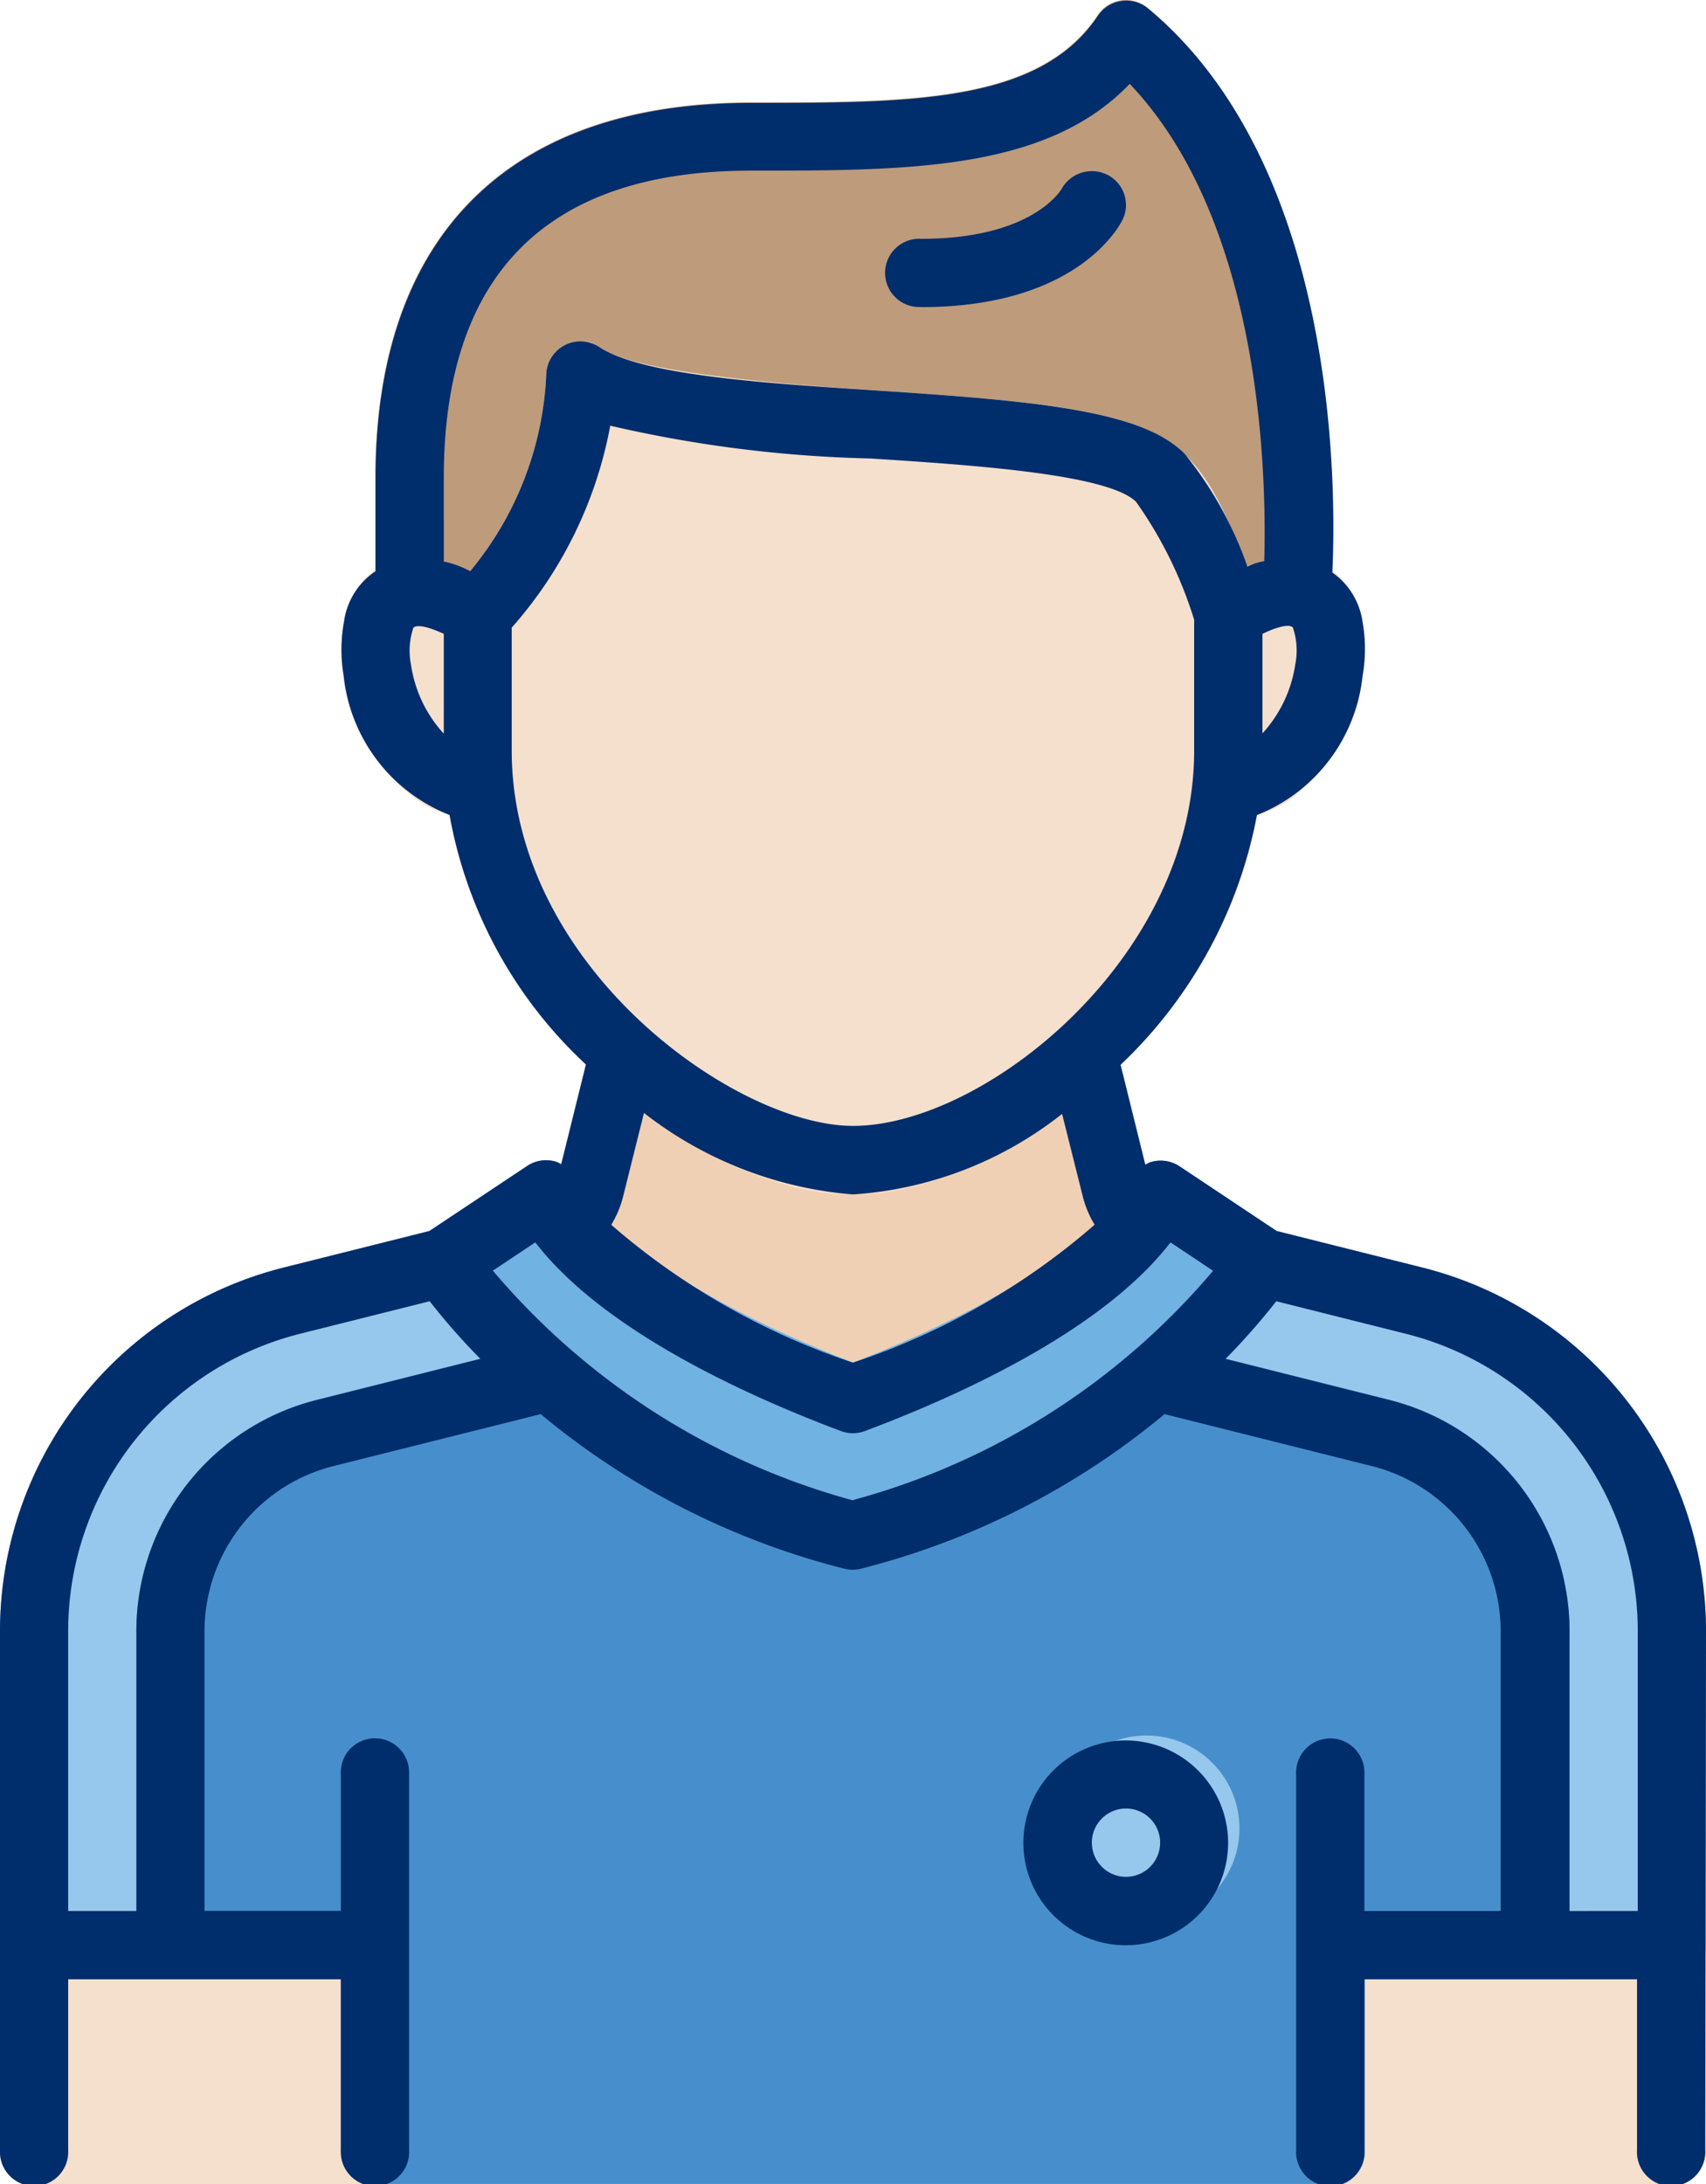 <svg xmlns="http://www.w3.org/2000/svg" width="27.528" height="35.236" viewBox="0 0 27.528 35.236">
  <g id="soccer-player" transform="translate(-7 0)">
    <g id="Group_52" data-name="Group 52" transform="translate(7 0)">
      <g id="Group_32" data-name="Group 32" transform="translate(6.056)">
        <g id="Group_31" data-name="Group 31">
          <g id="Group_30" data-name="Group 30">
            <path id="Path_54" data-name="Path 54" d="M30.465.128a.55.55,0,0,0-.81.117c-.938,1.407-2.995,1.407-5.6,1.407C20.151,1.652,18,3.8,18,7.708v1.85a.551.551,0,0,0,.639.543,1.2,1.2,0,0,1,.707.267.551.551,0,0,0,.695-.069,6.862,6.862,0,0,0,1.747-3.431,20.591,20.591,0,0,0,4.2.529c1.618.105,3.834.249,4.285.7a6.94,6.94,0,0,1,.968,1.987.551.551,0,0,0,.827.284,1.207,1.207,0,0,1,.707-.267.551.551,0,0,0,.637-.495c.024-.268.536-6.575-2.948-9.479Z" transform="translate(-18 0)" fill="#bd9b7b"/>
          </g>
        </g>
      </g>
      <g id="Group_35" data-name="Group 35" transform="translate(0 16.434)">
        <g id="Group_34" data-name="Group 34">
          <g id="Group_33" data-name="Group 33">
            <path id="Path_55" data-name="Path 55" d="M29.944,33.863l-4-1a.558.558,0,0,1-.4-.4L25,30.283a.551.551,0,0,0-.9-.276,5.612,5.612,0,0,1-3.331,1.577,5.653,5.653,0,0,1-3.326-1.593.551.551,0,0,0-.9.275l-.55,2.2a.558.558,0,0,1-.4.4l-4,1A6.053,6.053,0,0,0,7,39.738V48.1a.551.551,0,0,0,.551.551H33.978a.551.551,0,0,0,.551-.551V39.738a6.054,6.054,0,0,0-4.585-5.875Z" transform="translate(-7 -29.85)" fill="#f0d0b4"/>
          </g>
        </g>
      </g>
      <g id="Group_40" data-name="Group 40" transform="translate(5.508 5.505)">
        <g id="Group_39" data-name="Group 39">
          <g id="Group_38" data-name="Group 38">
            <g id="Group_37" data-name="Group 37">
              <g id="Group_36" data-name="Group 36">
                <path id="Path_56" data-name="Path 56" d="M32.281,13.492a1.782,1.782,0,0,0-.663.137c-.913-2.307-1.205-2.524-6-2.837-5.09-.33-4.16-.793-4.758-.793a.551.551,0,0,0-.55.551,5.33,5.33,0,0,1-1.227,3.158,1.988,1.988,0,0,0-.843-.217c-.993,0-1.348.9-1.2,1.9a2.919,2.919,0,0,0,1.276,2.07,1.794,1.794,0,0,0,.435.185c.591,3.5,4.16,6.121,6.512,6.121,2.189,0,5.886-2.393,6.512-6.123a1.812,1.812,0,0,0,.54-.248,3.114,3.114,0,0,0,1.207-2.438c-.018-1-.527-1.463-1.238-1.463Z" transform="translate(-17.004 -9.999)" fill="#f5e0cd"/>
              </g>
            </g>
          </g>
        </g>
      </g>
      <g id="Group_43" data-name="Group 43" transform="translate(0 28.079)">
        <g id="Group_42" data-name="Group 42">
          <g id="Group_41" data-name="Group 41">
            <path id="Path_57" data-name="Path 57" d="M13.607,57.607a.551.551,0,0,1-.551.551H7.551A.551.551,0,0,1,7,57.607V51h6.607Z" transform="translate(-7 -51)" fill="#f5e0cd"/>
          </g>
        </g>
      </g>
      <g id="Group_46" data-name="Group 46" transform="translate(20.922 28.079)">
        <g id="Group_45" data-name="Group 45">
          <g id="Group_44" data-name="Group 44">
            <path id="Path_58" data-name="Path 58" d="M45,57.607a.551.551,0,0,0,.551.551h5.506a.551.551,0,0,0,.551-.551V51H45Z" transform="translate(-45 -51)" fill="#f5e0cd"/>
          </g>
        </g>
      </g>
      <g id="Group_51" data-name="Group 51" transform="translate(14.315 2.761)">
        <g id="Group_50" data-name="Group 50">
          <g id="Group_49" data-name="Group 49">
            <g id="Group_48" data-name="Group 48">
              <g id="Group_47" data-name="Group 47">
                <path id="Path_59" data-name="Path 59" d="M33.551,7.209a.551.551,0,1,1,0-1.1c1.783,0,2.248-.777,2.267-.81a.558.558,0,0,1,.742-.219A.544.544,0,0,1,36.8,5.8C36.724,5.947,36.022,7.209,33.551,7.209Z" transform="translate(-33 -5.015)" fill="#c8ad90"/>
              </g>
            </g>
          </g>
        </g>
      </g>
    </g>
    <path id="Path_60" data-name="Path 60" d="M33.07,35.193l-1.652-1.1a.555.555,0,0,0-.471-.06.569.569,0,0,0-.351.329c-.006.013-.612,1.43-4.439,2.9-3.825-1.474-4.432-2.889-4.433-2.889a.55.55,0,0,0-.827-.284l-1.652,1.1a.552.552,0,0,0-.152.765A10.907,10.907,0,0,0,20.9,37.906a12.342,12.342,0,0,0,5.121,2.684.553.553,0,0,0,.134.017.573.573,0,0,0,.133-.016,12.347,12.347,0,0,0,5.121-2.683,10.92,10.92,0,0,0,1.809-1.948.552.552,0,0,0-.151-.765Z" transform="translate(-5.393 -15.28)" fill="#70b2e2"/>
    <g id="Group_53" data-name="Group 53" transform="translate(7 19.82)">
      <path id="Path_61" data-name="Path 61" d="M44.725,36.627l-2.439-.611a.55.55,0,0,0-.59.226,10.028,10.028,0,0,1-1.616,1.73.551.551,0,0,0,.226.95l3.617.908a2.75,2.75,0,0,1,2.083,2.67v5.06a.55.55,0,0,0,.551.551h2.2a.55.55,0,0,0,.551-.551V42.5A6.052,6.052,0,0,0,44.725,36.627Z" transform="translate(-21.782 -35.999)" fill="#95c8ec"/>
      <path id="Path_62" data-name="Path 62" d="M14.614,36.242a.549.549,0,0,0-.59-.226l-2.44.611A6.053,6.053,0,0,0,7,42.5v5.06a.55.55,0,0,0,.551.551h2.2a.55.55,0,0,0,.551-.551V42.5a2.75,2.75,0,0,1,2.083-2.67L16,38.923a.551.551,0,0,0,.226-.95A10.049,10.049,0,0,1,14.614,36.242Z" transform="translate(-7 -35.999)" fill="#95c8ec"/>
    </g>
    <path id="Path_63" data-name="Path 63" d="M34.124,44a3.848,3.848,0,0,0-2.916-3.738l-3.617-.908a.544.544,0,0,0-.494.118,11.27,11.27,0,0,1-4.534,2.413,11.262,11.262,0,0,1-4.534-2.414.549.549,0,0,0-.494-.118l-3.617.908A3.849,3.849,0,0,0,11,44v5.611h3.3v2.753a.55.55,0,0,0,.551.551H30.27a.55.55,0,0,0,.551-.551V49.613h3.3Z" transform="translate(-1.798 -17.68)" fill="#478fcc"/>
    <circle id="Ellipse_3" data-name="Ellipse 3" cx="1.5" cy="1.5" r="1.5" transform="translate(24 28)" fill="#95c8ec"/>
    <g id="Group_54" data-name="Group 54" transform="translate(12.506 28.079)">
      <path id="Path_64" data-name="Path 64" d="M45.551,51a.55.55,0,0,0-.551.551v6.056a.551.551,0,1,0,1.1,0V51.551A.55.55,0,0,0,45.551,51Z" transform="translate(-29.584 -51)" fill="#3d82c4"/>
      <path id="Path_65" data-name="Path 65" d="M17.551,51a.55.55,0,0,0-.551.551v6.056a.551.551,0,1,0,1.1,0V51.551A.55.55,0,0,0,17.551,51Z" transform="translate(-17 -51)" fill="#3d82c4"/>
    </g>
    <g id="Group_55" data-name="Group 55" transform="translate(7 0.001)">
      <path id="Path_66" data-name="Path 66" d="M34.528,26.323a6.048,6.048,0,0,0-4.585-5.875L27.6,19.86l-1.573-1.048a.555.555,0,0,0-.471-.06.589.589,0,0,0-.074.043l-.4-1.616a7.454,7.454,0,0,0,2.2-4.029A2.72,2.72,0,0,0,28.987,10.9a2.494,2.494,0,0,0,0-.862,1.172,1.172,0,0,0-.488-.8c.066-1.442.069-6.569-2.973-9.1a.551.551,0,0,0-.81.117c-.938,1.406-3,1.406-5.6,1.406-3.905,0-6.056,2.151-6.056,6.056V9.216a1.167,1.167,0,0,0-.51.818,2.5,2.5,0,0,0-.006.861,2.716,2.716,0,0,0,1.71,2.253,7.23,7.23,0,0,0,2.2,4.026l-.4,1.614a.521.521,0,0,0-.063-.039.549.549,0,0,0-.484.063L13.931,19.86l-2.345.588A6.048,6.048,0,0,0,7,26.323v8.362a.551.551,0,1,0,1.1,0V31.933h4.4v2.753a.551.551,0,1,0,1.1,0V28.629a.551.551,0,1,0-1.1,0v2.2H10.3V26.323a2.751,2.751,0,0,1,2.085-2.671l3.34-.837a12.4,12.4,0,0,0,4.9,2.494.52.52,0,0,0,.133.017.545.545,0,0,0,.133-.017,12.411,12.411,0,0,0,4.9-2.494l3.34.837a2.751,2.751,0,0,1,2.084,2.671v4.508h-2.2v-2.2a.551.551,0,1,0-1.1,0v6.056a.551.551,0,1,0,1.1,0V31.933h4.4v2.753a.551.551,0,1,0,1.1,0ZM24.474,19.312a1.632,1.632,0,0,0,.189.447,11.432,11.432,0,0,1-3.9,2.226,11.489,11.489,0,0,1-3.9-2.224,1.651,1.651,0,0,0,.189-.447l.339-1.358a6.309,6.309,0,0,0,3.371,1.315,6.079,6.079,0,0,0,3.376-1.3Zm3.387-9.19a1.154,1.154,0,0,1,.039.6,2.105,2.105,0,0,1-.529,1.11V10.227C27.477,10.174,27.772,10.044,27.861,10.122Zm-13.7,1.715a2.093,2.093,0,0,1-.529-1.111,1.155,1.155,0,0,1,.039-.6c.086-.075.373.046.49.1Zm0-2.78V7.708c0-3.288,1.667-4.955,4.955-4.955,2.544,0,4.773,0,6.113-1.4C27.37,3.6,27.438,7.684,27.4,9.051a.973.973,0,0,0-.272.09,6.074,6.074,0,0,0-1.015-1.822c-.694-.694-2.349-.848-4.992-1.02-1.766-.115-3.768-.244-4.451-.7a.551.551,0,0,0-.856.458,5.333,5.333,0,0,1-1.227,3.158,1.624,1.624,0,0,0-.425-.157Zm1.1,1.065a6.779,6.779,0,0,0,1.586-3.254,20.584,20.584,0,0,0,4.2.529c1.618.105,3.834.249,4.285.7A6.691,6.691,0,0,1,26.269,10v2.109c0,3.352-3.39,6.056-5.506,6.056-1.885,0-5.506-2.557-5.506-6.056v-1.99ZM12.121,22.585A3.849,3.849,0,0,0,9.2,26.323v4.508H8.1V26.323a4.948,4.948,0,0,1,3.752-4.807l2.081-.522a10.832,10.832,0,0,0,.819.93Zm8.643,1.623A11.613,11.613,0,0,1,14.953,20.5l.685-.456c1.062,1.382,3.291,2.429,4.931,3.044a.557.557,0,0,0,.387,0c1.64-.615,3.869-1.662,4.931-3.044l.687.458a11.559,11.559,0,0,1-5.811,3.7Zm11.562,6.624V26.323a3.849,3.849,0,0,0-2.918-3.739l-2.633-.66a10.833,10.833,0,0,0,.819-.93l2.081.522a4.948,4.948,0,0,1,3.752,4.807v4.508Z" transform="translate(-7 -0.001)" fill="#002d6b"/>
      <path id="Path_67" data-name="Path 67" d="M38.652,51A1.652,1.652,0,1,0,40.3,52.651,1.654,1.654,0,0,0,38.652,51Zm0,2.2a.551.551,0,1,1,.551-.551A.551.551,0,0,1,38.652,53.2Z" transform="translate(-20.483 -22.921)" fill="#002d6b"/>
      <path id="Path_68" data-name="Path 68" d="M33.551,7.208c2.471,0,3.173-1.262,3.246-1.406a.544.544,0,0,0-.237-.725.558.558,0,0,0-.742.219c-.019.034-.484.81-2.267.81a.551.551,0,1,0,0,1.1Z" transform="translate(-18.685 -2.254)" fill="#002d6b"/>
    </g>
  </g>
</svg>
